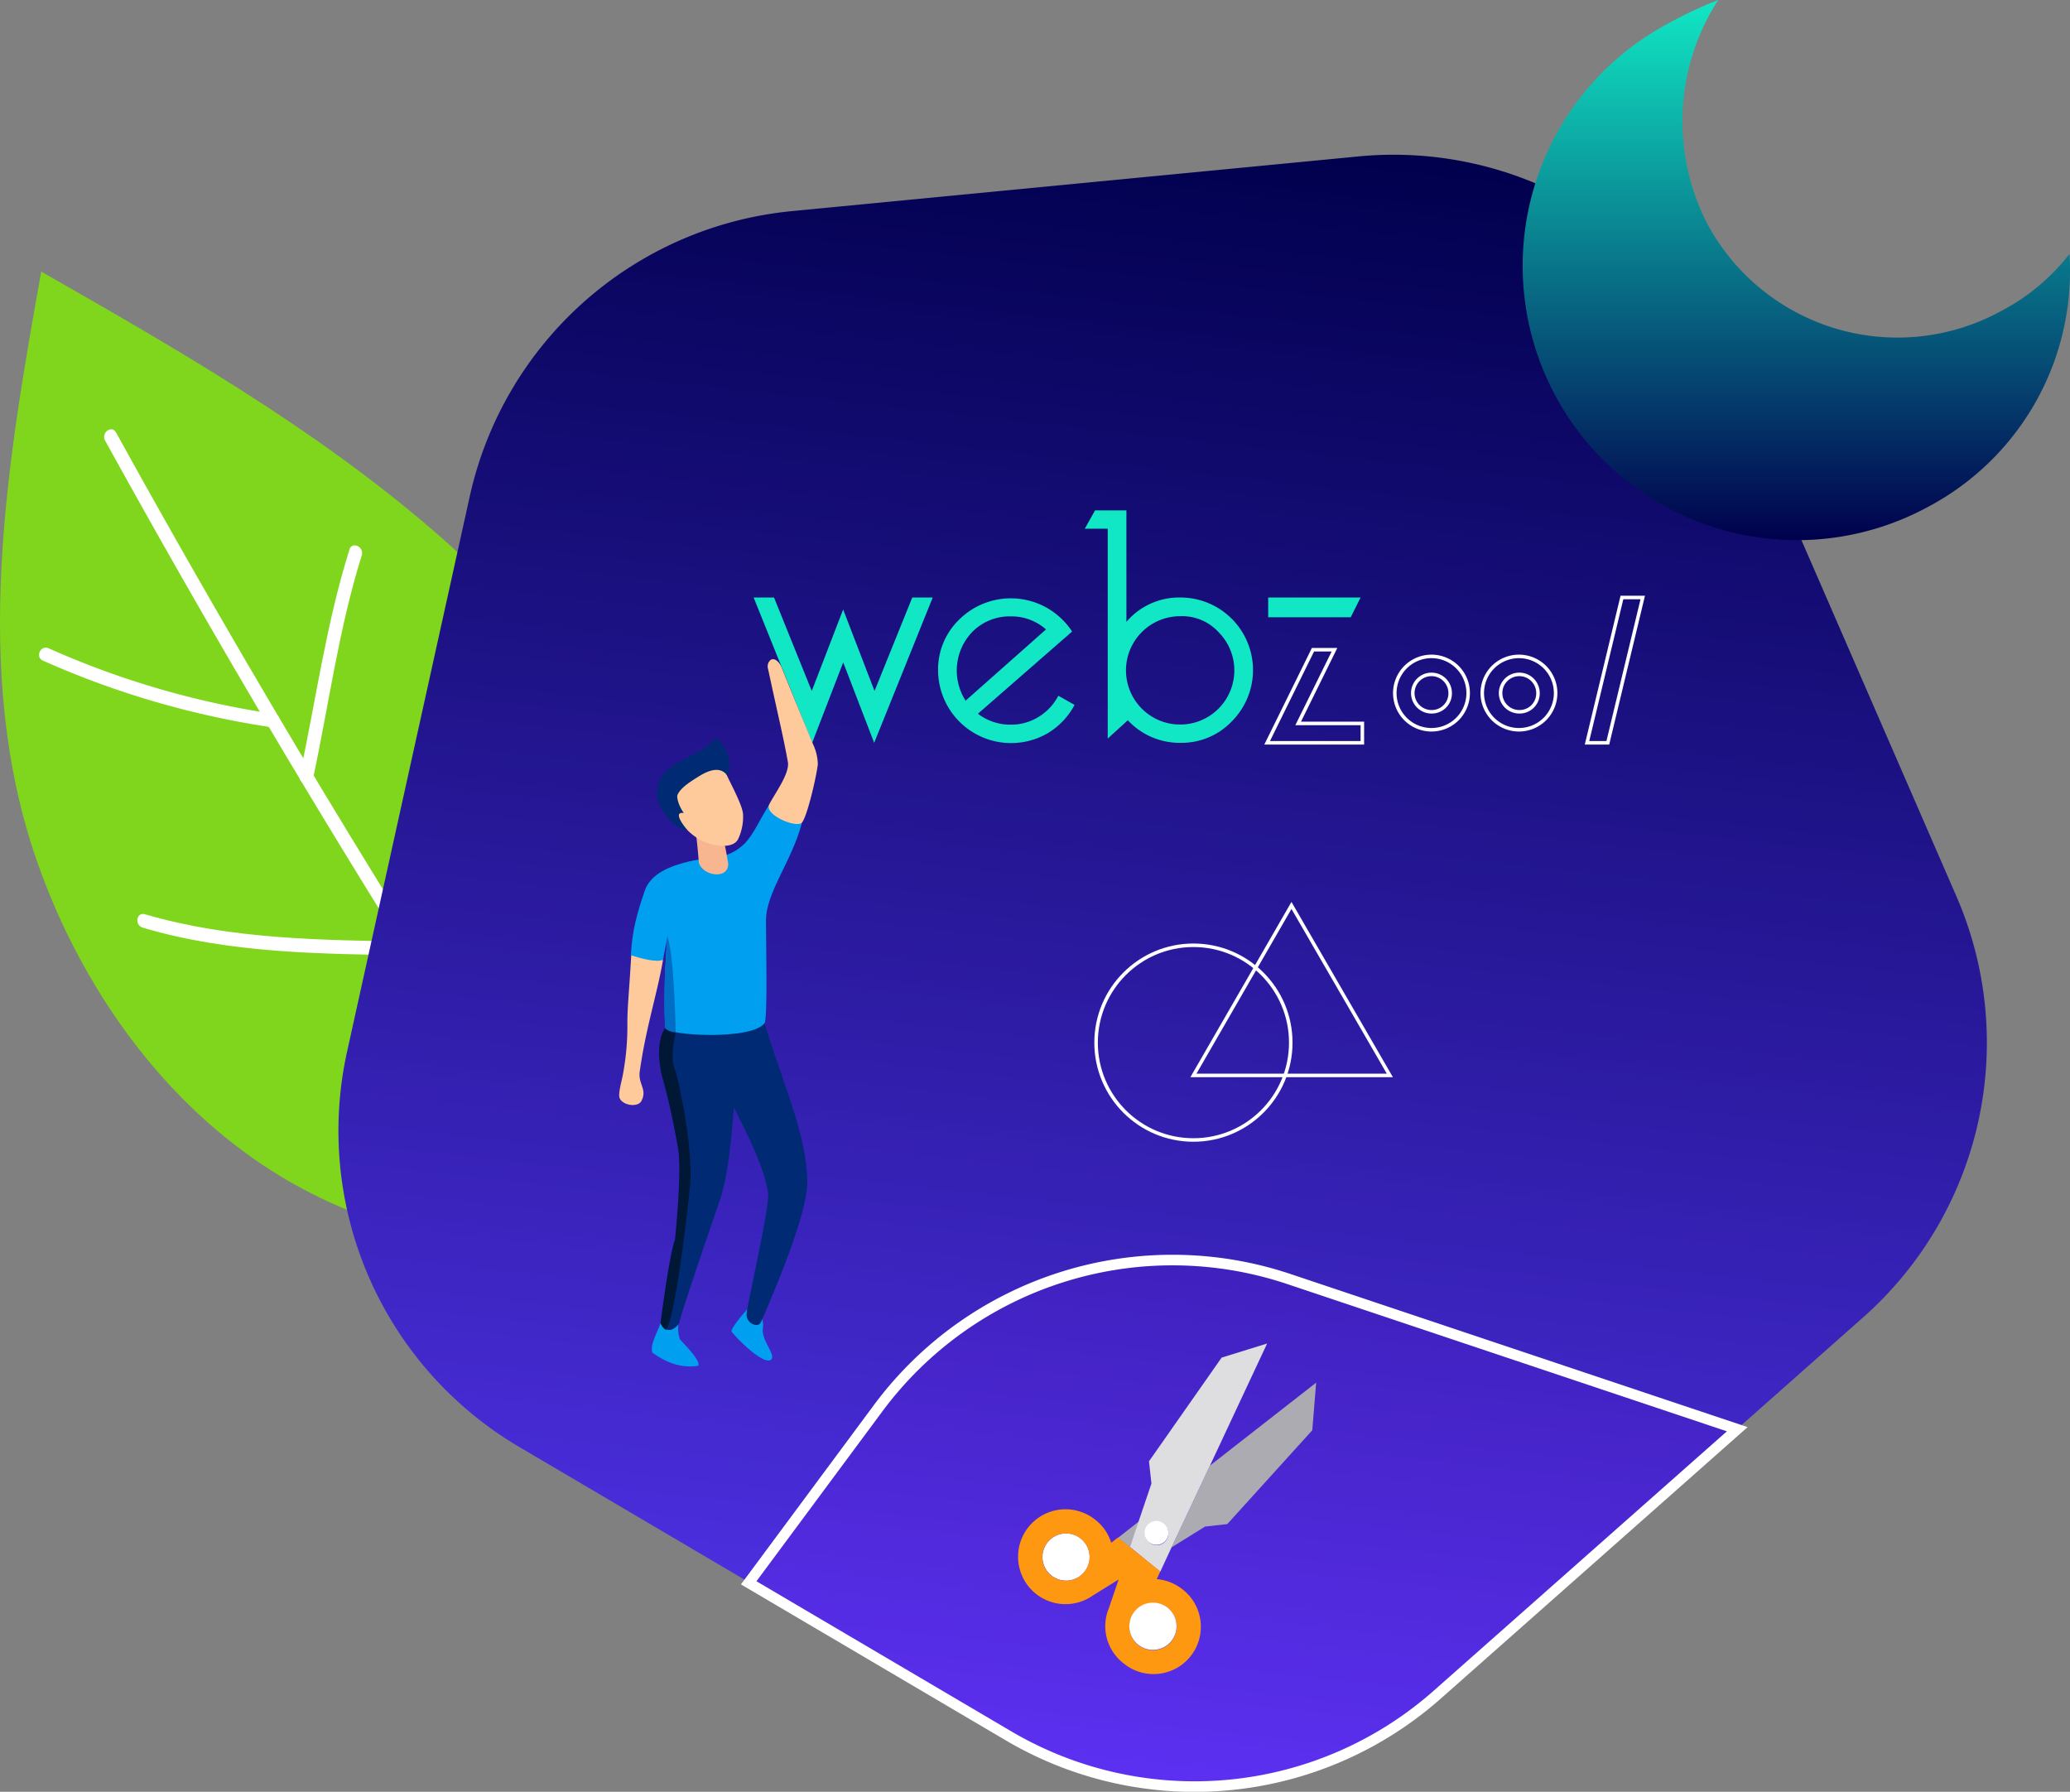 <svg id="Layer_1" data-name="Layer 1" xmlns="http://www.w3.org/2000/svg" xmlns:xlink="http://www.w3.org/1999/xlink" viewBox="0 0 586.94 508"><rect x="0" y="0" width="586.94" height="508" fill="#808080" stroke="none"/><defs><style>.cls-1{fill:#80d61d;}.cls-2{fill:#fff;}.cls-3{fill:url(#linear-gradient);}.cls-4,.cls-5{stroke:#fff;stroke-miterlimit:10;}.cls-4{stroke-width:3px;fill:url(#linear-gradient-2);}.cls-5{fill:none;}.cls-6{fill:#11e7c4;}.cls-7{fill:#009ff0;}.cls-8{fill:#002b74;}.cls-9{fill:#ffca9b;}.cls-10{fill:#f7b690;}.cls-11{fill:#006ec5;}.cls-12{fill:#001736;}.cls-13{fill:#acabb1;}.cls-14{fill:#dedde0;}.cls-15{fill:#ff9811;}.cls-16{fill:url(#linear-gradient-3);}</style><linearGradient id="linear-gradient" x1="465.38" y1="425.03" x2="465.38" y2="-42.23" gradientTransform="matrix(0.99, 0.11, -0.11, 0.99, 98.59, 165.08)" gradientUnits="userSpaceOnUse"><stop offset="0" stop-color="#5333ed"/><stop offset="1" stop-color="#00004d"/></linearGradient><linearGradient id="linear-gradient-2" x1="501.03" y1="425.02" x2="501.03" y2="-42.25" gradientTransform="matrix(0.99, 0.11, -0.11, 0.99, 98.59, 165.08)" gradientUnits="userSpaceOnUse"><stop offset="0" stop-color="#5c30f1"/><stop offset="1" stop-color="#00004d"/></linearGradient><linearGradient id="linear-gradient-3" x1="715.86" y1="490.09" x2="715.86" y2="643.25" gradientTransform="matrix(1, 0, 0, -1, 0, 778)" gradientUnits="userSpaceOnUse"><stop offset="0" stop-color="#00004d"/><stop offset="1" stop-color="#11e7c4"/></linearGradient></defs><title>Combination</title><path class="cls-1" d="M216.72,378.05c-18.2-53-8.4-111.1,1.5-166.3,38.2,21.8,76.7,43.9,110.2,72.6s53.8,58.5,65.7,100.8c15.8,56-18,101.6-18,101.6C287.12,496.65,235.82,433.85,216.72,378.05Z" transform="translate(-206.53 -134.75)"/><path class="cls-2" d="M361.32,459.35q-64.8-98.55-121.9-202c-1.2-2.2-4.3.1-3.1,2.3q57,103.35,121.9,202c1.3,2,4.4-.3,3.1-2.3Z" transform="translate(-206.53 -134.75)"/><path class="cls-2" d="M218.72,322.05a249.21,249.21,0,0,0,64.9,18.9c2.5.4,3.1-3.5.6-3.8a244.29,244.29,0,0,1-63.9-18.6c-2.3-1-3.9,2.5-1.6,3.5Z" transform="translate(-206.53 -134.75)"/><path class="cls-2" d="M295.32,355.35c4.5-21.1,7.3-42.5,13.8-63.2.7-2.4-2.8-4-3.5-1.6-6.6,21-9.5,42.6-14.1,64.1-.5,2.5,3.3,3.2,3.8.7Z" transform="translate(-206.53 -134.75)"/><path class="cls-2" d="M247,397.75c24.9,7.4,50.8,7.4,76.5,7.9,2.5,0,2.1-3.8-.4-3.9-25.4-.5-50.9-.6-75.5-7.8-2.4-.7-3,3.1-.6,3.8Z" transform="translate(-206.53 -134.75)"/><path class="cls-2" d="M335.32,420.05a136.18,136.18,0,0,0,11.5-74.2c-.3-2.5-4.2-2.1-3.9.4a131.75,131.75,0,0,1-11.2,72.2c-.9,2.3,2.6,3.9,3.6,1.6Z" transform="translate(-206.53 -134.75)"/><path class="cls-3" d="M571.92,497.25l127.2,42.6,35.8-31.7A104,104,0,0,0,761.32,389l-64.4-148a103.89,103.89,0,0,0-105.2-61.9l-160.6,15.5a103.77,103.77,0,0,0-91.4,80.9L304.92,433a104,104,0,0,0,48.7,111.9l65.2,38.4,36.6-49.5A104.38,104.38,0,0,1,571.92,497.25Z" transform="translate(-206.53 -134.75)"/><path class="cls-4" d="M614.12,615.15l85-75.2-127.2-42.6A103.92,103.92,0,0,0,455.52,534l-36.7,49.5,73.7,43.4A103.87,103.87,0,0,0,614.12,615.15Z" transform="translate(-206.53 -134.75)"/><circle class="cls-5" cx="338.39" cy="295.6" r="27.6"/><polygon class="cls-5" points="366.19 256.7 338.39 304.9 394.09 304.9 366.19 256.7"/><path class="cls-6" d="M445.62,322.55l-8.8,22.8-16.6-41.2H426l10.7,26.5,8.9-23.1,8.9,23.1,10.7-26.5H471l-16.6,41.2Z" transform="translate(-206.53 -134.75)"/><path class="cls-6" d="M506.62,332l4.6,2.6a20.75,20.75,0,0,1-7.4,7.9,20.7,20.7,0,0,1-31.3-17.6,19.64,19.64,0,0,1,6.1-14.6,20.76,20.76,0,0,1,31.9,3.5l-26.7,23.3a15,15,0,0,0,9.2,3.1,14.83,14.83,0,0,0,8-2.2A15.38,15.38,0,0,0,506.62,332Zm-26.3,1.4,22.8-20.2a14.76,14.76,0,0,0-10-3.7,14.93,14.93,0,0,0-10.9,4.4,15.84,15.84,0,0,0-1.9,19.5Z" transform="translate(-206.53 -134.75)"/><path class="cls-6" d="M520.62,284.65h-6.5l2.9-5.2h8.9v31.6a19.66,19.66,0,0,1,15.3-6.9,20.58,20.58,0,0,1,14.6,35.1,19.64,19.64,0,0,1-14.6,6.1,20,20,0,0,1-14.9-6.4l-5.7,5.2v-59.5Zm20.6,24.8a15.36,15.36,0,1,0,10.9,4.6A14,14,0,0,0,541.22,309.45Z" transform="translate(-206.53 -134.75)"/><polygon class="cls-6" points="382.99 175 385.79 169.4 359.59 169.4 359.59 175 376.89 175 382.99 175"/><path class="cls-5" d="M574.62,339.85h18.2v5.5h-27l13-26.4h6.1Zm48.2-8.6a10.4,10.4,0,1,1-10.4-10.4A10.39,10.39,0,0,1,622.82,331.25Zm-5.1,0a5.3,5.3,0,1,0-5.3,5.3A5.21,5.21,0,0,0,617.72,331.25Zm29.9,0a10.4,10.4,0,1,1-10.4-10.4A10.39,10.39,0,0,1,647.62,331.25Zm-5,0a5.3,5.3,0,1,0-5.3,5.3A5.21,5.21,0,0,0,642.62,331.25Zm23.8-27.1-9.9,41.2h5.9l9.9-41.2Z" transform="translate(-206.53 -134.75)"/><path class="cls-7" d="M399.32,514.45a9.21,9.21,0,0,1-.4-4.4c-2.4,0-4.1-.1-5.1-.2-1.3,3.6-3,6.2-2.3,8.4,3.9,2.8,8.2,4.5,13,3.7C405.32,520.35,399.52,514.85,399.32,514.45Z" transform="translate(-206.53 -134.75)"/><path class="cls-7" d="M425.42,519.85c.6-1.5-3-5.4-2.6-8.4a5.62,5.62,0,0,0-1.3-4.7,3,3,0,0,0-3.2-.7s-5,5.6-4.3,6.3C417.42,516.45,424.32,522.45,425.42,519.85Z" transform="translate(-206.53 -134.75)"/><path class="cls-8" d="M393.92,509.85c1.7,3.6,4.3,1.4,5.1.2,2-7.3,10.5-31.7,11.8-35.6,2.2-7.1,2.9-15,3.8-25.7,6.2,12.1,9,19,9.7,24.4.5,3.5-5.9,31.4-6.1,34.1s3.3,4.2,4.1,2.3c4.6-10.6,13.1-30.9,13.1-39.6,0-13.4-7.3-29-12.1-45.1,0,1.1-26.5-1.8-28.1,1.4-3.6,7.5.2,17.9,1.4,22.6a90.47,90.47,0,0,1,2.9,24.8C399.22,484.15,395.22,498.15,393.92,509.85Z" transform="translate(-206.53 -134.75)"/><path class="cls-9" d="M383.12,439.55c-.2,1.3-1.4,5.3-.9,6.5.8,2.1,5.2,2.8,6.2.8,1.7-3.3-1-4.7-.5-8.3,1.8-12.7,4.9-21.8,6.6-31.6-1.3-.4-8.9-2.7-9-1.4-.6,10.4-1.1,14.6-1.1,19.2A74.13,74.13,0,0,1,383.12,439.55Z" transform="translate(-206.53 -134.75)"/><path class="cls-7" d="M394.52,406.85l1.6-8.3c-1.2,4.9-1.3,26.1-.9,27.7.6,2.1,24.3,3.5,28.1-1.4.9-1.2.4-23.9.4-29.1,0-8,7.2-16.5,10.2-27.7-3.3-3.2-9.3-5.1-9.3-5.1-2.3,3.4-4.4,8.5-7.1,11.1-5,4.7-9.4,3.5-15.5,4.9-5.4,1.3-11,3.4-12.7,8.4-2,5.9-3.6,11.2-3.9,18.2C387.72,406.35,392.72,407.75,394.52,406.85Z" transform="translate(-206.53 -134.75)"/><path class="cls-9" d="M429.92,350.75c-1.2-6.8-2.9-13.7-5.6-26.3a2.46,2.46,0,0,1,.7-2.6c1.3-.8,2.7.9,3.2,2.3,2.9,7.2,5.9,14.4,8.8,21.5a14.08,14.08,0,0,1,1.4,5.7c-.2,2.6-2.9,14.7-4.5,16.6-1.4,1.7-10.7-2.1-9.3-5.1C426.32,359.55,430.52,354,429.92,350.75Z" transform="translate(-206.53 -134.75)"/><path class="cls-10" d="M410.22,369.05c-1.3-.9-6.6.4-6.6.4.7,4.2,1,9.5,1.1,10,1.1,3.6,8.3,4.8,8.3.2C412.62,377.15,411.42,370,410.22,369.05Z" transform="translate(-206.53 -134.75)"/><path class="cls-9" d="M401.22,369.85a14.74,14.74,0,0,0,8.2,4.5c2.3.4,5.3.4,6.4-1.7a14.74,14.74,0,0,0,1.4-6.9c0-2.4-3.5-8.8-4.5-11-1.4-3.4-2.7-4.2-6.3-4.9-3.3-.6-10.2,3.4-11.6,7.1C393.22,361.45,397.82,369.35,401.22,369.85Z" transform="translate(-206.53 -134.75)"/><path class="cls-8" d="M398.62,360.15c.8-2,3.7-3.8,5.6-5,1.6-1,6.2-4,8.6-.4a8.94,8.94,0,0,0-.4-7.1c-.6-1.3-2.4-4.2-3.4-3.1-3.1,3.4-9.6,5.5-12.7,8a8.79,8.79,0,0,0-3.1,9.7,18.71,18.71,0,0,0,2.8,4.5c.5.6,3.6,3.9,5.3,3.2,0,0-4.5-5.2-.9-4.7C398.72,362.85,398.42,360.65,398.62,360.15Z" transform="translate(-206.53 -134.75)"/><path class="cls-11" d="M395.22,426.25s.5.8,2.9,1.2c0,0-.4-21.9-2.3-27C395.82,400.45,394.12,417.55,395.22,426.25Z" transform="translate(-206.53 -134.75)"/><path class="cls-12" d="M398.12,427.45s-1.9,7.5,0,11c0,0,5,19.5,4.1,32.3,0,0-3.7,36.1-6.8,41,0,0-.7,0-1.6-1.8,0,0,2.4-19.1,4.1-23.8,0,0,2.1-19.7.8-26.3,0,0-2.5-14-4.4-19.7,0,0-2.5-9,.8-13.9A3.59,3.59,0,0,0,398.12,427.45Z" transform="translate(-206.53 -134.75)"/><polygon class="cls-13" points="341.69 432.8 347.99 432.1 372.09 405.5 373.19 392 343.09 415.5 332.19 438.7 341.69 432.8"/><polygon class="cls-13" points="320.39 438.7 322.99 440.8 322.99 440.8 320.39 438.7 322.99 431.3 316.99 436 320.39 438.7"/><circle class="cls-2" cx="302.28" cy="441.43" r="6.7"/><path class="cls-14" d="M535.52,580.35l3.2-6.9,10.9-23.2,16.2-34.6-12.9,4-20.6,29.4.7,6.3-3.6,10.6-2.5,7.4Zm1.6-8.8a3.26,3.26,0,0,1-4.7.5,3.35,3.35,0,0,1-.5-4.7,3.26,3.26,0,0,1,4.7-.5A3.44,3.44,0,0,1,537.12,571.55Z" transform="translate(-206.53 -134.75)"/><path class="cls-15" d="M541.82,585.35a13.63,13.63,0,0,0-7.3-2.9l1-2.2h0l-12-9.6h0l-1.9,1.5a13.27,13.27,0,0,0-4.5-6.5,13.45,13.45,0,1,0-.8,21.5h0l7.4-4.6-2.8,8.2h0a13.28,13.28,0,0,0,4.1,15.5,13.41,13.41,0,1,0,16.8-20.9Zm-37.2-3.9a6.69,6.69,0,1,1,9.4-1.1A6.69,6.69,0,0,1,504.62,581.45Zm24.7,19.7a6.69,6.69,0,1,1,9.4-1.1A6.69,6.69,0,0,1,529.32,601.15Z" transform="translate(-206.53 -134.75)"/><circle class="cls-2" cx="326.91" cy="461.06" r="6.7"/><circle class="cls-2" cx="534.45" cy="569.41" r="3.4" transform="translate(-450.46 497.85) rotate(-51.46)"/><path class="cls-16" d="M753.22,278.45a75.66,75.66,0,0,0,40.1-71.7,59.23,59.23,0,0,1-19.6,16.3,61.18,61.18,0,0,1-82.9-24.5,63.37,63.37,0,0,1,2.9-63.8,117.54,117.54,0,0,0-14.8,7,77.79,77.79,0,0,0,74.3,136.7Z" transform="translate(-206.53 -134.75)"/></svg>